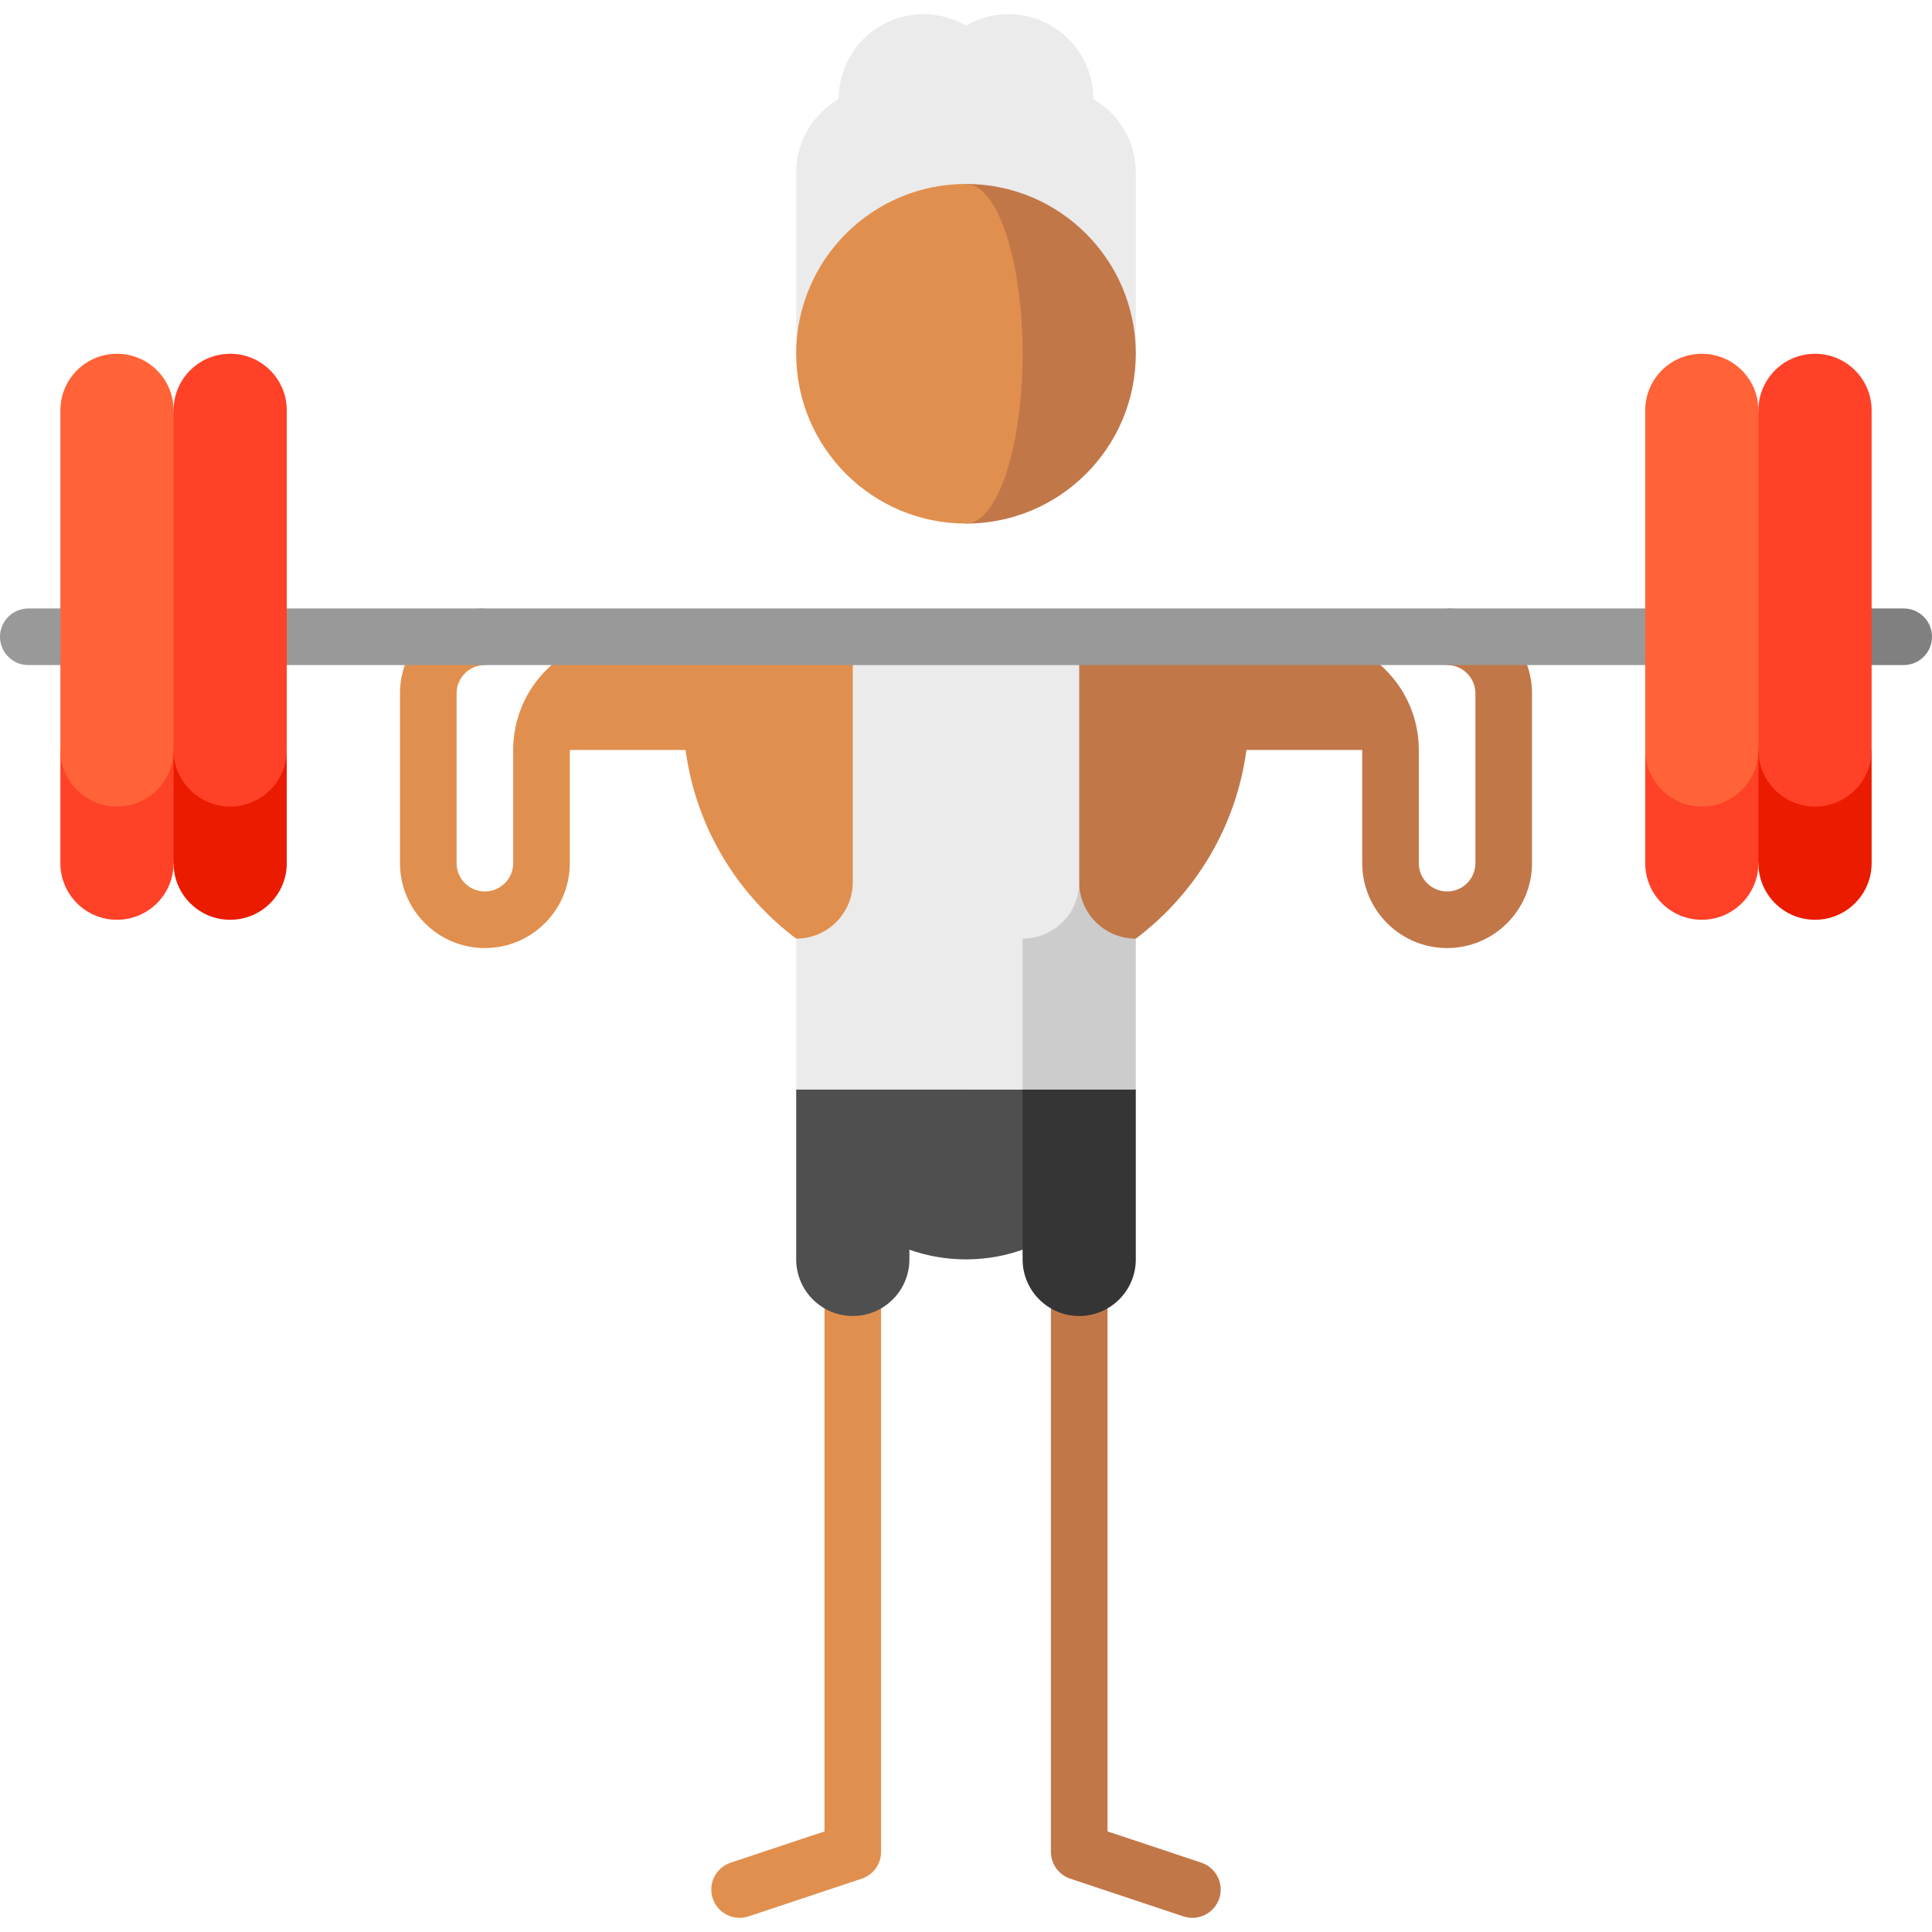 <svg id="Capa_1" enable-background="new 0 0 512 512" height="512" viewBox="0 0 512 512" width="512" xmlns="http://www.w3.org/2000/svg"><g><path d="m128.5 251.25c-12.407 0-22.5-10.093-22.5-22.5v-45c0-12.407 10.093-22.5 22.5-22.5v15c-4.136 0-7.5 3.364-7.5 7.5v45c0 4.136 3.364 7.5 7.5 7.5s7.5-3.364 7.5-7.5v-30l15-15v45c0 12.407-10.093 22.5-22.5 22.5z" fill="#e18f4e"/><path d="m383.5 251.25c-12.407 0-22.5-10.093-22.5-22.5v-37.5l15 7.5v30c0 4.136 3.364 7.5 7.5 7.5s7.5-3.364 7.5-7.5v-45c0-4.136-3.364-7.5-7.5-7.5v-15c12.407 0 22.5 10.093 22.5 22.5v45c0 12.407-10.093 22.5-22.5 22.5z" fill="#c27749"/><path d="m218.5 288.75v196.592l-24.87 8.29c-3.93 1.31-6.053 5.557-4.744 9.487 1.31 3.93 5.559 6.054 9.487 4.744l29.998-10c3.063-1.021 5.128-3.887 5.128-7.115v-201.998z" fill="#e18f4e"/><path d="m293.5 288.75v196.592l24.87 8.29c3.93 1.31 6.053 5.557 4.744 9.487-1.31 3.93-5.559 6.054-9.487 4.744l-29.998-10c-3.063-1.021-5.128-3.887-5.128-7.115v-201.998z" fill="#c27749"/><path d="m289.747 26.252c-.007-7.769-4.035-15.323-11.247-19.487s-15.768-3.875-22.5.003c-6.732-3.879-15.288-4.167-22.5-.003s-11.24 11.718-11.247 19.487c-6.725 3.891-11.253 11.157-11.253 19.485s0 48.013 0 48.013h90s0-39.686 0-48.013-4.528-15.594-11.253-19.485z" fill="#ebebeb"/><path d="m346 168.75h-60l-30 95 45-15c15.697-11.791 26.597-29.601 29.316-50h45.684c0-16.569-13.431-30-30-30z" fill="#c27749"/><path d="m286 233.75s-75 55.002-75 55.002v44.998c0 8.284 6.716 15 15 15s15-6.716 15-15v-2.571c4.693 1.659 9.739 2.571 15 2.571 11.528 0 22.038-4.339 30-11.467z" fill="#4f4f4f"/><path d="m271 243.75v90c0 8.284 6.716 15 15 15s15-6.716 15-15v-45z" fill="#353535"/><path d="m286 233.75h-50l20 55h45v-40c-8.284 0-15-6.716-15-15z" fill="#ccc"/><path d="m226 168.75h-60c-16.569 0-30 13.432-30 30h45.684c2.72 20.399 13.62 38.209 29.316 50l45 15z" fill="#e18f4e"/><path d="m226 168.75v65c0 8.284-6.716 15-15 15v40h60v-40c8.284 0 15-6.716 15-15v-65z" fill="#ebebeb"/><path d="m256 48.75v90c24.853 0 45-20.147 45-45s-20.147-45-45-45z" fill="#c27749"/><path d="m271 93.75c0-24.853-6.716-45-15-45-24.853 0-45 20.147-45 45s20.147 45 45 45c8.284 0 15-20.147 15-45z" fill="#e18f4e"/><path d="m504.5 161.25h-23.5v15h23.5c4.143 0 7.5-3.358 7.5-7.5s-3.357-7.5-7.5-7.5z" fill="#808080"/><path d="m7.5 161.25c-4.143 0-7.5 3.358-7.5 7.5s3.357 7.5 7.5 7.5h443.5v-15z" fill="#999"/><path d="m16 198.75v30c0 8.284 6.716 15 15 15s15-6.716 15-15l15-30z" fill="#ff4128"/><path d="m46 108.75c0-8.284-6.716-15-15-15s-15 6.716-15 15v90c0 8.284 6.716 15 15 15s15-6.716 15-15h15z" fill="#ff6337"/><path d="m46 198.75v30c0 8.284 6.716 15 15 15s15-6.716 15-15v-30z" fill="#eb1b00"/><path d="m61 93.75c-8.284 0-15 6.716-15 15v90c0 8.284 6.716 15 15 15s15-6.716 15-15v-90c0-8.284-6.716-15-15-15z" fill="#ff4128"/><path d="m436 198.75v30c0 8.284 6.716 15 15 15s15-6.716 15-15l15-30z" fill="#ff4128"/><path d="m466 108.75c0-8.284-6.716-15-15-15s-15 6.716-15 15v90c0 8.284 6.716 15 15 15s15-6.716 15-15h15z" fill="#ff6337"/><path d="m466 198.75v30c0 8.284 6.716 15 15 15s15-6.716 15-15v-30z" fill="#eb1b00"/><path d="m481 93.75c-8.284 0-15 6.716-15 15v90c0 8.284 6.716 15 15 15s15-6.716 15-15v-90c0-8.284-6.716-15-15-15z" fill="#ff4128"/></g></svg>
